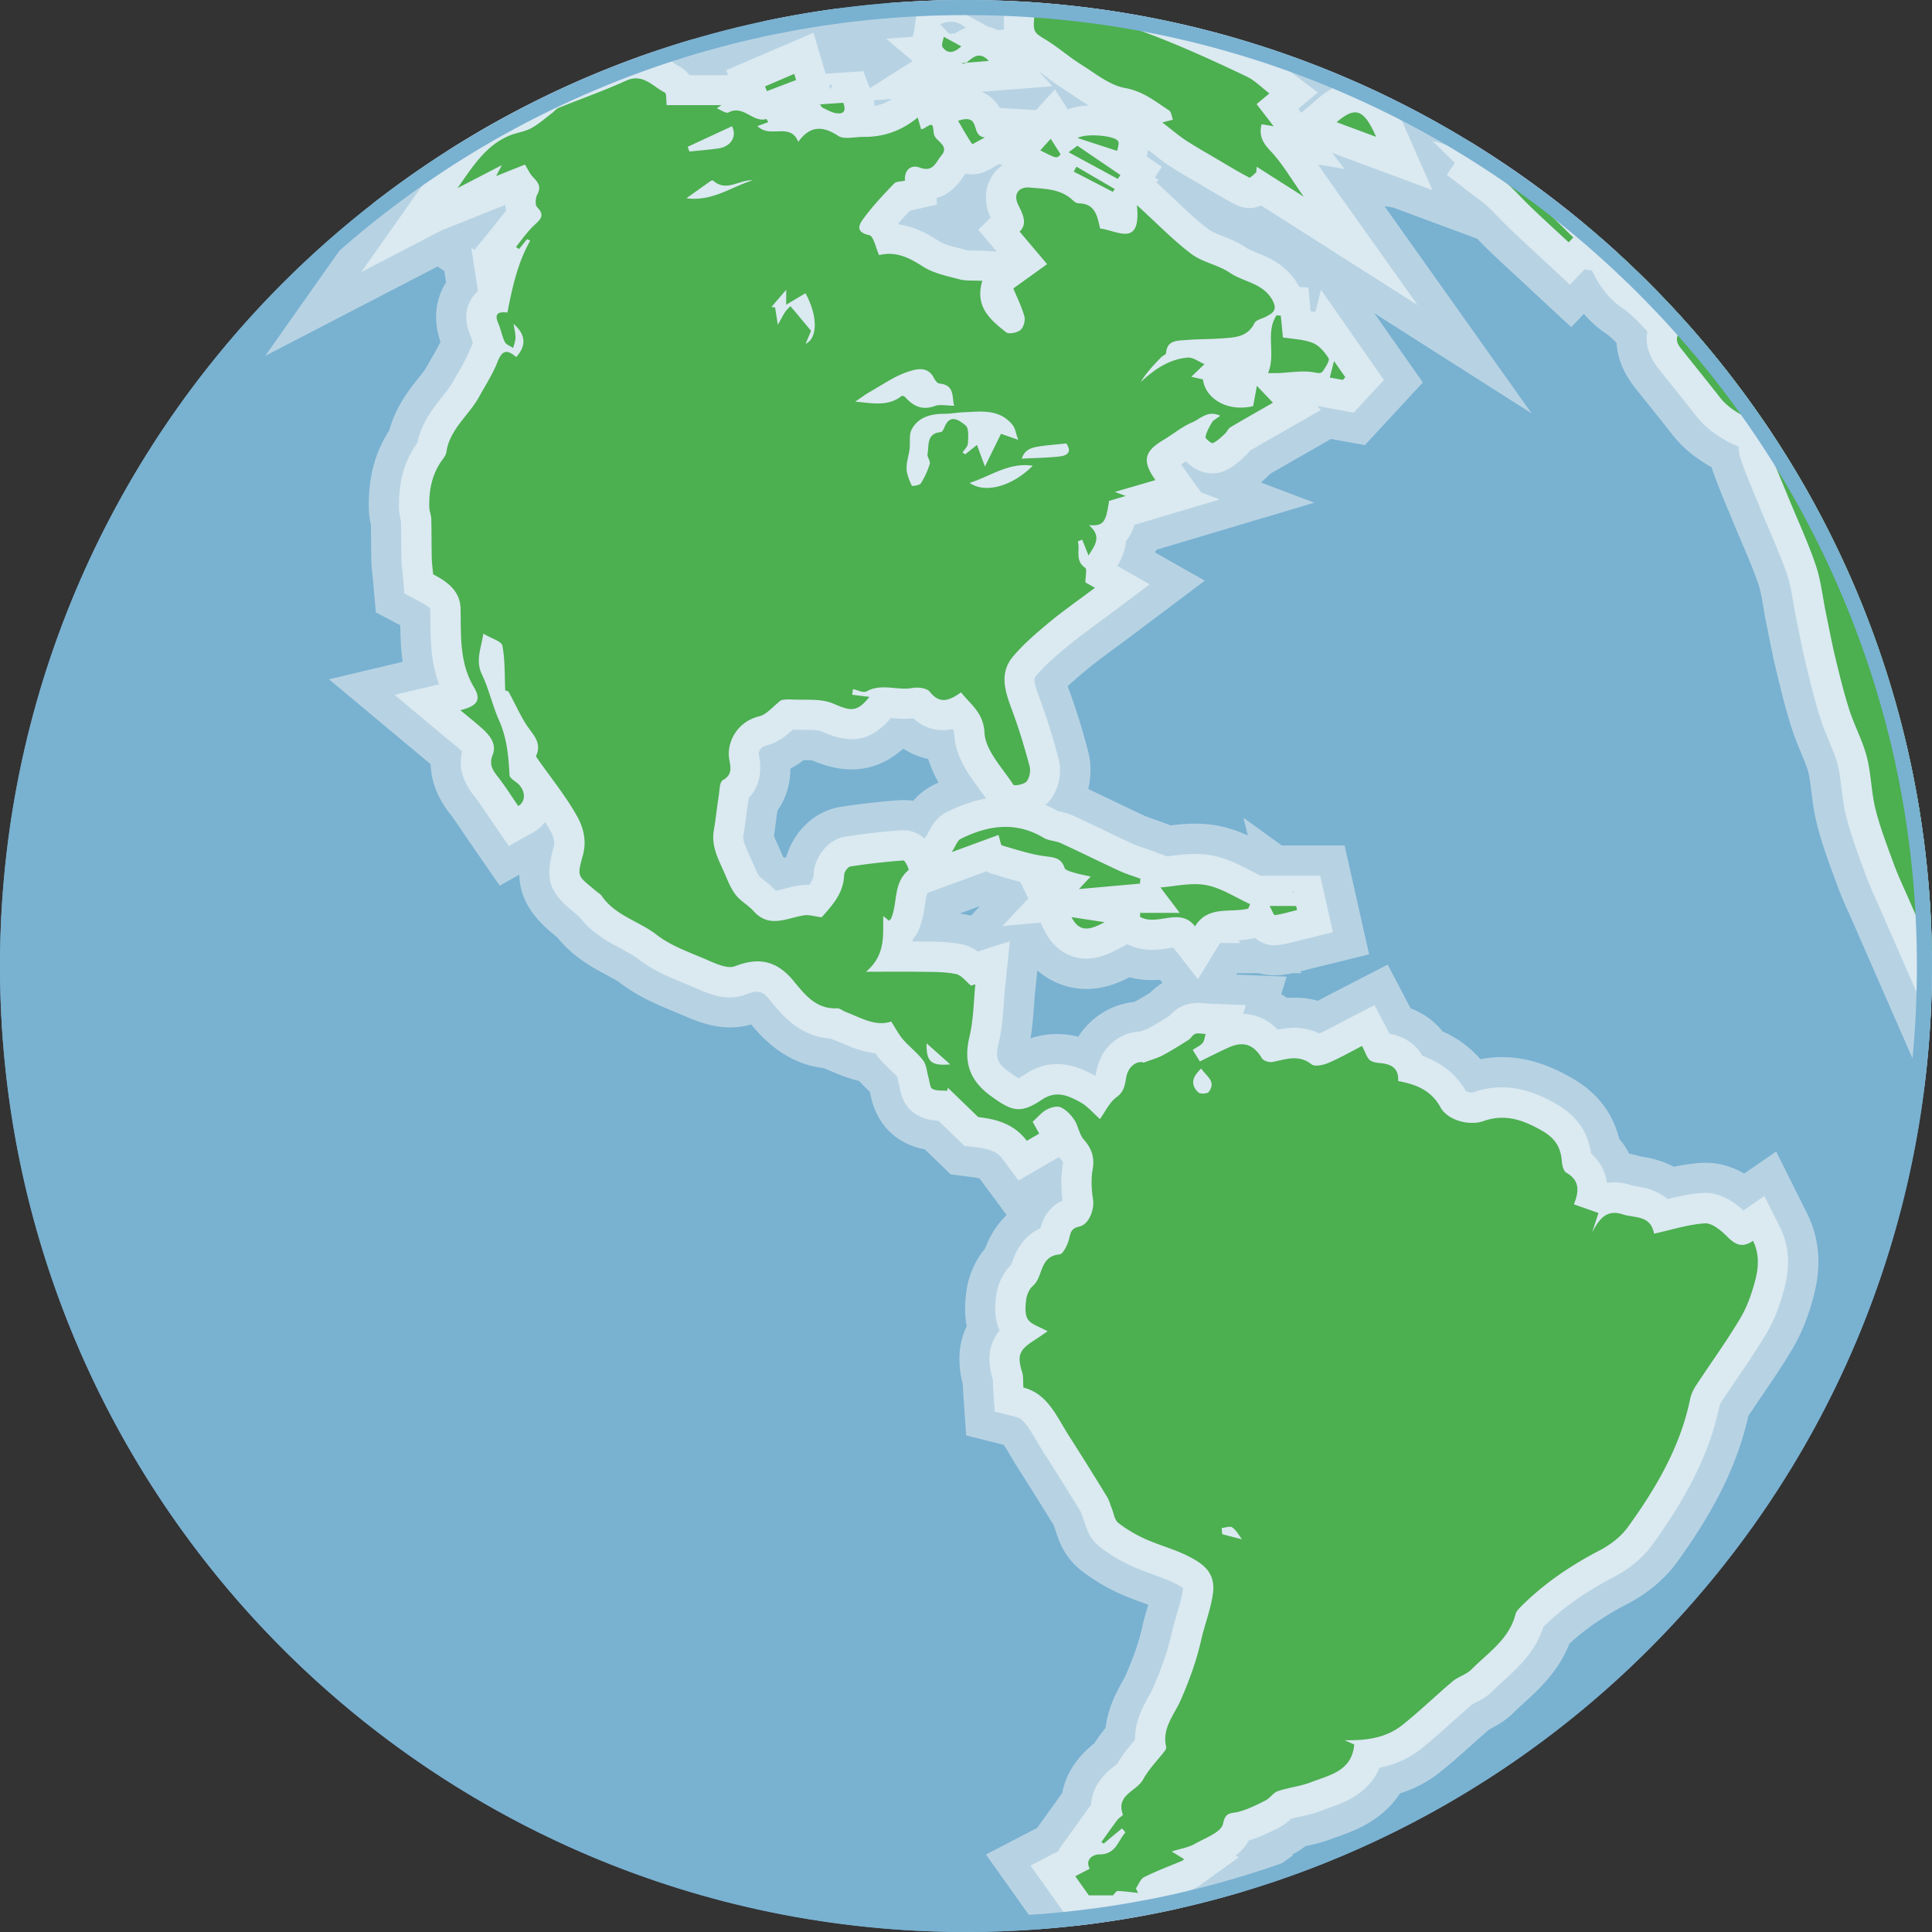 <svg xmlns="http://www.w3.org/2000/svg" viewBox="0 0 512 512" xml:space="preserve"><rect x="0" y="0" width="512" height="512" fill="#333333" stroke="none"/><style>.st0{fill:#79b1d1}</style><circle class="st0" cx="256" cy="256" r="256"/><path d="M256 0c-7 0-13.93.29-20.79.84l-.2 1.39-12.71 1-.29-.98c-6.63.88-13.18 2.02-19.64 3.39l-14.63 6.27h-1.77c-.74-.57-1.54-1.07-2.38-1.51-31.19 9.19-59.89 24.13-84.89 43.62L70.29 94.31l45.68-23.69 1.78 1.22.46 3c-2.91 4.58-3.43 10.18-1.47 15.71-.54 1.2-1.39 2.69-2.3 4.25-.51.89-1.03 1.78-1.52 2.67-.32.58-1.22 1.71-2.02 2.71-2.43 3.05-6.01 7.55-7.74 13.87-3.85 5.92-5.62 12.76-5.41 20.84.05 1.76.32 3.22.55 4.22.03 1.32.03 2.66.04 4.05.01 1.7.02 3.39.06 5.1.04 1.62.19 3.06.32 4.25.04.36.08.73.11 1.11l.77 8.66 6.48 3.43c.04 2.95.13 6.23.62 9.68l-19.51 4.63 24.51 20.48c.75.63 1.46 1.21 2.14 1.77.1.08.19.16.28.23.19 6.83 3.93 11.63 5.35 13.45.94 1.2 1.93 2.68 3 4.28.55.82 1.1 1.65 1.67 2.47l8.28 12.01 5.2-2.92c.14 5.46 2.5 10.35 8.83 15.61.37.31.78.65 1.23 1.04.02.02.04.03.06.05 4.23 5.19 9.31 7.92 13.08 9.93 1.33.71 2.71 1.45 3.39 1.97 4.8 3.72 10.07 5.89 14.29 7.63l.3.12c.49.21.99.41 1.49.62.25.1.51.22.77.33l.1.04c3.72 1.62 10.43 4.56 17.89 2.35 3.32 3.98 9.37 10.41 19.15 11.56.06.03.13.05.19.07.55.21 1.09.44 1.63.67l.17.07c1.98.84 4.49 1.91 7.47 2.6 1.02 1.13 2 2.07 2.84 2.87l.09.33c1.15 6.03 4.13 10.39 8.85 12.95 1.74.95 3.61 1.61 5.64 1.99l6.87 6.64 5.3.66c1.29.16 1.97.3 2.32.39l7.21 9.71c-3.36 3.2-4.99 6.93-5.76 8.94-2.63 3.16-4.4 7.2-4.93 11.36-.22 1.75-.67 5.22.11 9.15-2.18 4.47-2.53 9.64-1.04 15.43.01.61.03 1.26.08 1.94l.8 11.58 9.95 2.5c.61.9 1.49 2.39 1.83 2.96.63 1.07 1.34 2.28 2.15 3.54 3.24 5.03 6.34 10.05 9.24 14.76.15.43.32.9.51 1.38l.05.16c.62 2.04 2.08 6.83 6.73 10.47 3.1 2.43 6.61 4.53 10.43 6.25 2.21.99 4.32 1.76 6.19 2.43.4.14.79.29 1.17.42 0 .01-.01.03-.01.04-.51 1.72-1.08 3.67-1.56 5.79-.88 3.92-2.25 7.92-4.44 12.95-.14.32-.56 1.08-.87 1.64-1.47 2.65-3.77 6.79-4.42 12.2-.97 1.2-1.99 2.55-2.96 4.09-2.22 1.77-7.2 6.05-8.53 13.19-.48.66-.95 1.32-1.42 1.98l-5.24 7.28-13.56 7.04 14.05 19.77c18.6-1.39 36.64-4.77 53.92-9.92l13.44-9.66-.28-.17c.07-.04.14-.07.21-.11 1.32-.67 2.41-1.41 3.32-2.12l.27-.06c1.95-.43 4.39-.98 7.02-2 .51-.2 1.04-.38 1.59-.58 3.91-1.39 11.48-4.07 16.19-11.35 3.87-1.23 7.38-3.08 10.47-5.52 3.1-2.45 5.91-4.97 8.65-7.43 1.55-1.39 3.03-2.72 4.5-3.98 1.57-.8 4.2-2.14 6.72-4.69.71-.72 1.6-1.52 2.55-2.39 3.86-3.5 9.03-8.2 12.01-15.66 4.21-3.9 9.28-7.38 15.45-10.59 5.29-2.75 9.93-6.66 13.06-11 6.96-9.65 15.34-22.73 18.92-38.79 1.16-1.75 2.36-3.52 3.54-5.25 2.7-3.97 5.5-8.08 8.12-12.49 2.48-4.18 4.39-9 5.82-14.74 1.89-7.59 1.27-14.66-1.87-21.04l-8.25-16.53-8.47 5.84c-3.73-2.13-7.59-3.08-11.52-2.82-2.52.17-4.9.56-7.15 1.03-3.56-1.91-6.95-2.46-8.48-2.7-.14-.02-.29-.05-.44-.07-.97-.3-1.93-.54-2.88-.72a20.64 20.64 0 0 0-2.65-3.9c-1.69-6.85-5.82-12.22-12.32-15.99-5.68-3.29-14.1-7.15-24.46-5.12-2.71-3.14-6.06-5.61-10.03-7.38-2.17-2.72-5.05-4.8-8.47-6.11l-6.08-11.58-14.12 7.27c-.76.39-1.57.82-2.41 1.27-.65.35-1.3.7-1.96 1.04-2.97-.83-5.75-.93-8.16-.75-.51-.36-1.03-.69-1.57-1l1.45-4.65-13.34-.54.23-.38h5.66c2.1.58 4.33.73 6.6.41.82-.12 1.62-.26 2.37-.41h2.43l-.35-.47c.64-.16 1.25-.31 1.82-.46.4-.1.8-.21 1.2-.31l15.23-3.75-6.5-28.85h-16.64l-10.17-7.35 1.15 4.68c-2.37-1.06-5.06-2.03-8.1-2.6-4.67-.86-8.96-.47-12.29-.05l-2.46-.91c-.7-.26-1.41-.5-2.11-.75-.92-.32-1.87-.65-2.4-.89-2.37-1.1-4.72-2.23-7.08-3.36-2.42-1.16-5.14-2.47-7.84-3.72.8-3.33.81-6.88-.06-10.16-1.57-5.91-3.17-11.06-4.9-15.75l-.18-.49c-.11-.3-.21-.57-.3-.82 1.59-1.54 3.39-3.05 5.14-4.5 2.26-1.87 4.82-3.75 7.54-5.76l.08-.06c1.32-.97 2.68-1.97 4.08-3.02l19.49-14.66-13.19-7.49v-.02c.14-.23.28-.46.41-.7l41.82-12.46-14.15-5.35c.32-.28.6-.55.86-.78l.33-.3c.4-.37.8-.76 1.17-1.17 1.9-1.11 3.82-2.21 5.84-3.36l10.36-5.93 8.98 1.63 15.36-16.6L364.2 83l41.69 26.54-39-54.92 2.33.39 22.27 8.27c.03.03.06.06.08.09.98 1.01 2.1 2.15 3.29 3.29 2.38 2.28 4.85 4.56 7.03 6.57l14.5 13.47 3.36-3.54c1.73 2.02 3.65 3.75 5.79 5.19.86.58 1.85 1.5 2.86 2.53.21 3.45 1.47 7.6 5 12l.18.23c1.15 1.45 2.3 2.89 3.46 4.33l.33.41c1.96 2.44 3.91 4.88 5.83 7.34 2.62 3.36 6.21 6.33 10.36 8.61.07.22.14.44.22.66 1.3 3.71 2.74 7.19 4.14 10.55l.13.3c.37.88.73 1.76 1.09 2.64.76 1.86 1.55 3.7 2.33 5.55l.07.16c1.67 3.91 3.25 7.6 4.48 11.23.54 1.58.92 3.81 1.33 6.21.22 1.31.5 2.93.84 4.59.21 1 .41 2 .62 3.06.59 2.96 1.21 6.02 1.97 9.18 1.17 4.87 2.39 9.9 4.04 15.05.8 2.5 1.74 4.74 2.56 6.72.77 1.85 1.49 3.59 1.84 4.91.33 1.27.55 3.06.79 4.97.32 2.63.69 5.62 1.5 8.83 1.32 5.22 3.07 9.95 4.76 14.51l.72 1.94c.98 2.66 2.04 5.03 3.09 7.35l.08.19c.35.78.7 1.56 1.04 2.34.89 2.06 2.87 6.57 4.83 11.06l13.98 31.94c1.29-10.4 1.96-20.99 1.96-31.74C512 114.62 397.38 0 256 0zm-8.55 207.99a17.412 17.412 0 0 0-5.45 4.24c-1.24-.2-2.5-.25-3.79-.16-5.09.37-10.25.96-15.31 1.74-7.56 1.17-12.78 7.13-14.56 13.38l-.51.12c-.11-.09-.22-.17-.32-.25-.18-.4-.38-.89-.53-1.23-.34-.8-.7-1.6-1.06-2.4-.21-.46-.58-1.28-.82-1.87.23-1.5.42-2.93.6-4.33l.01-.1c.1-.77.2-1.54.31-2.31 1.86-2.62 3.42-6.27 3.45-11.14 1.36-.7 2.53-1.49 3.5-2.23.66 0 1.62.01 2.22.04 4.58 1.93 14.47 5.49 24.05-2.98h.3c2.02 1.28 4.18 2.15 6.44 2.62.71 2.28 1.68 4.37 2.75 6.26-.42.18-.85.38-1.28.6zm9.87 34.66c-.25-.06-.5-.12-.75-.17-.75-.16-1.5-.29-2.23-.39l5.38-1.98-2.4 2.54zm42.02 16.33c3.01.8 5.81.85 8.1.67l.64.82a18.6 18.6 0 0 0-3.24 2.56c-1.33.84-2.71 1.67-4.02 2.39-.12.04-.24.09-.38.14-2.5.25-4.98 1.01-7.24 2.24a20.346 20.346 0 0 0-7.43 6.93c-3.57-.87-7.94-1.14-12.67.45.53-3.16.74-6.15.94-8.87.09-1.34.18-2.61.31-3.81l.55-5.34a19.75 19.75 0 0 0 6.93 3.96c7.66 2.48 14.03-.36 17.51-2.14z" fill="#b7d3e3"/><path d="M512 256c0 5.11-.17 10.17-.46 15.21l-7.74-17.68c-2.09-4.77-4.28-9.78-5.23-11.97-.38-.88-.77-1.75-1.17-2.63-.98-2.17-1.99-4.42-2.88-6.83l-.72-1.95c-1.62-4.38-3.3-8.91-4.51-13.7-.69-2.73-1.01-5.33-1.32-7.85-.27-2.17-.52-4.22-.98-6-.48-1.86-1.31-3.86-2.19-5.97-.8-1.93-1.63-3.92-2.33-6.09-1.56-4.87-2.74-9.76-3.88-14.49-.72-2.99-1.32-5.98-1.91-8.88l-.63-3.1c-.3-1.47-.55-2.92-.79-4.32-.46-2.7-.9-5.25-1.64-7.43-1.33-3.9-2.96-7.74-4.7-11.8-.79-1.86-1.59-3.72-2.35-5.59-.41-1-.82-1.99-1.24-2.99-1.36-3.26-2.76-6.63-3.98-10.12a9.963 9.963 0 0 1-.56-3.44c-4.55-1.84-8.62-4.73-11.26-8.11-1.95-2.49-3.92-4.96-5.9-7.43-1.26-1.57-2.51-3.14-3.76-4.71l-.21-.27c-3.07-3.82-3.65-7.21-3.08-10.01-2.23-2.4-4.34-4.65-6.54-6.13-4.12-2.79-6.55-6.65-8.18-10.06-.14-.02-.28-.04-.43-.05-.43-.06-.94-.12-1.5-.23l-3.87 4.07-5.8-5.39c-.97-.9-1.95-1.8-2.92-2.71-2.28-2.1-4.63-4.28-6.94-6.48-1.09-1.04-2.11-2.08-3.09-3.09-1.14-1.17-2.22-2.28-3.31-3.28-.8-.74-1.83-1.49-2.91-2.29-.59-.43-1.17-.87-1.75-1.32l-5.91-4.56 2.11-3.16-5.91-5.83 8.22 2.36 1.51-2.27C462.91 82.43 512 163.48 512 256zm-40.25 69.29c2.3 4.67 2.71 9.75 1.27 15.54-1.24 4.98-2.85 9.09-4.93 12.59-2.5 4.2-5.22 8.2-7.86 12.08-1.37 2.01-2.79 4.1-4.13 6.14-.25.38-.35.68-.37.76-3.13 15.17-11.17 27.72-17.83 36.96-2.42 3.35-6.06 6.4-10.26 8.59-7.52 3.91-13.62 8.23-18.64 13.21-2.13 6.62-6.74 10.81-10.5 14.22-1.03.93-2 1.82-2.86 2.69-1.62 1.64-3.39 2.54-4.68 3.2-.3.15-.7.36-.88.47-1.77 1.49-3.5 3.04-5.32 4.68-2.63 2.36-5.35 4.8-8.26 7.11-3.47 2.74-7.25 4.2-10.91 4.94-2.86 6.91-9.54 9.27-13.46 10.67-.61.21-1.21.43-1.8.66-2.08.81-4.1 1.26-5.88 1.65-.81.18-1.58.35-2.28.54-.71.67-1.73 1.58-3.18 2.31-2.38 1.21-5.03 2.54-8.03 3.42-.88 1.65-2.13 2.95-3.52 4.01l.81.5-9.64 6.93c-.41.33-1.2.95-2.34 1.43-1.03.43-2.05.85-3.07 1.26-.71.29-1.41.57-2.09.85l1.53 3.02a256.35 256.35 0 0 1-27.22 4.61h-1l-11.33-15.94 7.62-3.96-.22-.15 6.05-8.4c.86-1.21 1.73-2.41 2.61-3.61.27-5.61 4.54-8.97 6.19-10.26.25-.2.57-.45.77-.62 1.38-2.42 3.05-4.42 4.54-6.19.05-.05.09-.11.13-.16-.04-4.86 2.09-8.7 3.59-11.42.48-.86.92-1.67 1.21-2.34 2.39-5.51 3.91-9.95 4.91-14.38.42-1.86.93-3.6 1.43-5.29.66-2.23 1.28-4.33 1.57-6.35.02-.15.03-.27.04-.36-.27-.23-.88-.64-2.27-1.35-1.59-.81-3.47-1.49-5.45-2.21-1.82-.66-3.69-1.33-5.62-2.2-3.23-1.46-6.19-3.22-8.78-5.25-2.66-2.08-3.54-4.96-4.01-6.5-.06-.19-.11-.39-.18-.57-.2-.48-.38-1-.56-1.52-.06-.18-.12-.37-.19-.55-3.05-4.98-6.34-10.31-9.79-15.66-.71-1.11-1.36-2.2-1.98-3.26-2.38-4.05-3.62-5.88-5.46-6.34l-5.63-1.42-.4-5.79c-.05-.68-.06-1.31-.07-1.91 0-.22 0-.43-.01-.63-1.61-5.48-1.12-9.6 1.77-13.13-1.63-3.54-1.14-7.34-.89-9.29.4-3.08 1.85-6.06 3.94-8.13.09-.23.21-.54.3-.79.75-2.02 2.49-6.73 7.49-8.89.49-1.95 1.77-5.47 5.86-7.38-.47-3.44-.44-6.67.07-9.62.06-.34.05-.5.05-.53-.01 0-.12-.24-.54-.71-.19-.21-.37-.43-.53-.65l-10.73 6.22-4.26-5.73c-1.53-2.06-3.7-2.67-7.44-3.13l-2.65-.33-6.88-6.64c-1.44-.07-3.44-.3-5.45-1.4-3.8-2.06-4.52-5.84-4.82-7.45-.02-.11-.04-.22-.06-.32-.23-.78-.38-1.51-.5-2.1-.03-.13-.06-.28-.09-.42-.45-.49-1.03-1.05-1.65-1.63-.89-.84-1.9-1.8-2.88-2.93-.47-.54-.89-1.1-1.28-1.65-3.35-.32-6.29-1.57-8.68-2.58-.69-.29-1.38-.59-2.08-.85-.37-.14-.71-.3-1.01-.44-8.2-.47-12.95-6.29-15.88-9.87l-.18-.22c-2.01-2.46-3.04-2.94-6.46-1.6-4.98 1.95-9.8-.16-13.33-1.7-.34-.15-.67-.29-.98-.42-.6-.25-1.21-.51-1.83-.76-3.99-1.64-8.5-3.51-12.45-6.56-1.21-.94-2.81-1.8-4.52-2.71-3.52-1.88-7.84-4.2-11.13-8.55-.2-.15-.4-.3-.58-.46-.5-.43-.95-.8-1.36-1.14-6.5-5.41-6.89-8.92-4.78-16.7.24-.89.37-2.18-.82-4.31-.45-.8-.93-1.6-1.43-2.39-.87 1.12-1.97 2.06-3.25 2.78l-6.36 3.57-4.14-6.01c-.55-.8-1.09-1.61-1.63-2.41-1.13-1.69-2.2-3.29-3.32-4.72-1.47-1.89-4.73-6.06-3.31-11.94-.02-.02-.05-.04-.07-.07-1.04-.93-2.17-1.86-3.48-2.94-.66-.54-1.35-1.11-2.09-1.73l-12.25-10.24 11.78-2.79c-2.2-5.96-2.25-11.87-2.29-17.21-.01-.86-.01-1.71-.03-2.57 0-.14-.02-.21-.02-.23-.07-.14-.53-.74-2.99-2.04l-3.84-2.03-.38-4.33c-.04-.42-.08-.84-.13-1.26-.11-1.07-.24-2.29-.27-3.58-.04-1.66-.05-3.31-.06-4.96-.01-1.68-.02-3.35-.06-5.03-.01-.06-.03-.11-.04-.17-.18-.74-.45-1.85-.49-3.22-.18-6.9 1.41-12.56 4.84-17.32 1.13-5.35 4.13-9.12 6.57-12.2 1.08-1.36 2.11-2.65 2.76-3.82.47-.85.96-1.7 1.45-2.54 1.19-2.06 2.32-4.01 3.04-5.86.28-.72.59-1.38.92-2-.08-.25-.15-.49-.21-.71-.16-.54-.32-1.09-.45-1.38-2.24-5.14-.53-8.67.7-10.32.35-.47.77-.95 1.29-1.4l-1.51-9.93-.14-.11.1-.12-.22-1.45.82.71 4.78-5.86c.41-.51.81-1.02 1.21-1.54.73-.95 1.53-1.98 2.44-3.01-.1-.52-.17-1.04-.2-1.56l-16.82 6.71L95.74 72.1l18.92-26.82c.38-.53.75-1.07 1.12-1.6.8-1.15 1.62-2.32 2.48-3.5a254.867 254.867 0 0 1 54.97-26.5c2.16.8 3.86 1.98 5.02 2.79.51.36 1.09.76 1.39.91 1.37.67 2.35 1.57 3.06 2.54h10.27l-.52-1.32 23.13-9.91 3.23 10.85 9.97-.67 1.75 4.5 11.31-7.19-6.98-5.9 7.03-.55c.09-.44.19-.8.26-1.08l.05-.2 1.15-8.13c1.91-.09 3.82-.17 5.74-.22l12.76 6.95c.88.22 1.69.54 2.42.92l1.82-.14c-.12-1.34-.08-2.85.09-4.58l.29-3c21.17.85 41.67 4.27 61.21 9.96 2.1.98 4.15 1.94 6.11 2.88 2.43 1.15 4.33 2.76 5.86 4.05.52.44 1.04.88 1.58 1.29l8.01 6.08-5.2 4.34.81 1.05 4.17-3.57c1.58-1.35 5.46-4.67 10.44-4.51 2.64 1.17 5.26 2.36 7.84 3.62 2.45 2.51 3.86 5.72 4.7 7.64l7.59 17.29-26.58-9.87 3.29 4.27-6.98-1.17c.86 1.28 1.74 2.6 2.68 3.92l23.68 33.34-41.45-26.39c-2.8 1.19-5.2.59-6.9-.3-2.72-1.43-5.33-2.98-7.86-4.47l-1.36-.81c-.67-.4-1.34-.79-2.02-1.18-2.07-1.21-4.21-2.45-6.34-3.85-1.59-1.05-3.01-2.17-4.5-3.36-.31-.25-.63-.5-.97-.77-.1.63-.23 1.16-.32 1.53l-.03.25 3.96 2.69-1.86 2.85.97.57-.53.74.13.12c1.7 1.55 3.29 3.05 4.82 4.49 3.26 3.07 6.07 5.73 9.04 7.96.68.51 2.07 1.06 3.42 1.59 2 .79 4.26 1.68 6.48 3.19.58.4 1.61.82 2.7 1.26 3.19 1.3 8.01 3.26 11.02 8.64.08.14.16.28.23.42l2.43.19.59 6.23c.41.09.82.18 1.23.29l1.52-5.95 16.67 23.91-8 8.65-9.69-1.76 1 1.05-11.73 6.72c-2.45 1.4-4.79 2.73-7.1 4.09-.33.44-.77.95-1.33 1.46l-.36.33c-1.14 1.05-2.69 2.49-4.89 3.49-1.41.65-5.14 1.79-9.31-1.51-.4-.31-.76-.63-1.08-.95-.41.27-.83.55-1.26.82l5.3 7.4 4.95 1.87-22.6 6.73c-.49 1.48-1.2 2.98-2.25 4.28-.16 1.97-.84 4.18-2.29 6.63l8.56 4.86-9.75 7.33c-1.4 1.05-2.77 2.06-4.1 3.04-2.81 2.07-5.47 4.02-7.91 6.04-2.92 2.42-5.97 5.02-8.37 7.85-.62.74-.69 1.48 1.13 6.41l.18.49c1.63 4.45 3.16 9.36 4.67 15.03 1 3.76.05 8.24-2.37 11.16-.34.41-.71.78-1.1 1.11 1.09.46 2.16 1 3.21 1.61.16.04.32.07.49.11.97.21 2.3.5 3.74 1.16 2.77 1.27 5.53 2.6 8.2 3.88 2.39 1.15 4.78 2.29 7.18 3.41.89.41 1.99.79 3.15 1.19.65.23 1.31.45 1.95.69l4.31 1.59c.25-.03.5-.06.75-.1 3.12-.4 7.01-.91 11.03-.17 4 .74 7.4 2.5 10.39 4.06.93.48 1.82.94 2.66 1.34h15.75l3.37 14.96-7.61 1.88c-.45.11-.9.23-1.34.34-1.58.41-3.38.88-5.32 1.15-1.85.26-4.21.03-6.35-1.85-1.57.38-3.05.53-4.42.61l.56.74h-5.43l-5.86 9.58-6.54-8.38c-.4.05-.85.12-1.2.17-2.73.42-6.79 1.05-10.95-1.06l-2.37 1.23c-2.64 1.37-7.05 3.66-12.12 2.02-2.21-.72-5.3-2.49-7.5-6.88l-1.04-2.09-10.09.9 6.88-7.31-2.2-4.39c-1.73-.44-3.41-.94-5.06-1.43-.65-.19-1.31-.39-1.96-.58-.71-.21-1.33-.48-1.89-.8l-15.5 5.7c-.06.05-.1.09-.14.12-.28.4-.52 2.03-.66 3-.28 1.91-.63 4.29-1.65 6.72a8.78 8.78 0 0 1-1.58 2.47c-.01.19-.03.38-.05.56l2.54.03 1.34.02c2.78.03 5.94.06 9.18.74 1.71.36 3.12 1.1 4.25 1.9l8.47-2.72-1.26 12.18c-.14 1.31-.23 2.65-.33 4.07-.25 3.49-.51 7.1-1.4 10.84-.89 3.73-.35 5.25 2.6 7.4 1.41 1.03 2.22 1.55 2.7 1.81.33-.16.85-.46 1.64-.99 8-5.39 15.22-1.5 18.3.16.08.04.16.09.24.13.09-.08.18-.16.28-.24.02-.08.03-.16.04-.23.06-.31.12-.63.18-.95.78-3.85 3.1-7.08 6.38-8.86 1.59-.86 3.32-1.32 5.02-1.36.15-.05.29-.1.43-.15.8-.28 1.55-.54 1.88-.71 1.84-.99 3.7-2.14 5.6-3.34.74-.84 2.14-2.22 4.36-2.92 2.19-.7 4.16-.48 5.21-.36.11.01.21.03.32.03l10.36.42-.72 2.31c3.44.11 6.58 1.53 9.16 4.18 2.92-.58 6.87-1.01 11 1.04 1.79-.81 3.57-1.76 5.29-2.68.81-.43 1.58-.84 2.31-1.22l7.06-3.63 3.69 7.03c.1.18.19.36.28.54 4.04.76 7.07 2.87 8.75 5.91 4.08 1.42 8.46 4.04 11.47 9.29.5.27 1.49.45 1.94.34 9.21-3.23 16.76.04 22.3 3.26 5.17 3 8.11 7.25 8.95 12.94 1.87 1.67 3.76 4.19 4.2 7.79 2.08-.32 4.3-.09 6.67.69.2.06.79.16 1.22.23 1.61.26 5.23.84 8.19 3.37 2.94-.72 5.98-1.39 9.23-1.61 3.59-.24 7.16 1.28 10.87 4.63l5.54-3.82 4.18 8.33zm-129.29-89.28.14.58.35-.2c-.16-.13-.32-.25-.49-.38zM260.13 24.33c.23.1.46.2.69.32 2.08 1.05 3.34 2.57 4.14 3.97l9.61.55 4.99-5.48 3.4 5.3c1.51-.56 3.45-.94 5.54-1.07-1.35-.8-2.61-1.65-3.82-2.46a94.06 94.06 0 0 0-2.35-1.54c-1.85-1.16-3.5-2.39-5.09-3.58-.65-.48-1.28-.95-1.89-1.4l3.53 3.91-18.75 1.48zM249.21 6.51l2.35 2.45 1.56-.12c.97-.64 1.91-1.11 2.82-1.44-.67-.67-1.78-1.37-3.23-1.58-.28-.04-.56-.06-.81-.06-1.42 0-2.42.53-2.69.75zm-11.13 52.65c.06.11.13.22.19.33 4.8.69 8.49 3.07 10.6 4.44 1.25.81 3.53 1.39 5.72 1.95.57.15 1.14.29 1.71.44.26.05 1.18.06 1.86.07.8.01 1.66.02 2.57.07l3.39.18-4.87-5.75 3.29-3.21c-1.85-3.89-1.65-8.1.55-11.32.7-1.03 1.57-1.9 2.57-2.61l-.68-.34-.19.1c-.65.34-1.24.67-1.74.94-.53.29-.97.53-1.29.69-2.11 1.08-4.12 1.26-5.87.87-.14.18-.26.33-.35.44-.08.11-.19.28-.3.45-2.2 3.3-4.66 4.94-7.06 5.59l.14 1.72-6.75 1.54-.42.09a83.243 83.243 0 0 0-3.07 3.32zm-6.49-32.57c.1.52.17 1.01.2 1.49 1.66-.31 3.19-.92 4.67-1.87l-4.87.38zm-11.85-3.93.29.99.58-1.33c-.28.09-.57.2-.87.34zm25.25 199.59.53-.81c.2-.31.38-.65.6-1.05.77-1.43 2.05-3.83 4.9-5.24 3.52-1.75 6.96-2.93 10.31-3.54a83.43 83.43 0 0 0-1.77-2.45c-2.83-3.84-6.36-8.63-6.68-14.5-.03-.59-.1-.97-.42-1.47-4.63 1.03-8.09-.73-10.43-2.83-2.18.25-4.15.07-5.78-.07-.05 0-.09-.01-.14-.01-6.58 7.73-12.74 5.99-18.49 3.52-.87-.37-3.07-.38-4.84-.38-.87 0-1.76 0-2.69-.04-1.66 1.51-3.91 3.45-7.11 4.22-1.65.4-1.97 1.83-1.89 2.28l.07.38c.84 4.72-.08 8.47-2.74 11.19-.03.28-.07.55-.11.81-.21 1.3-.38 2.61-.55 3.91-.22 1.69-.45 3.44-.76 5.22-.21 1.22.48 2.82 1.63 5.33.33.73.67 1.46.98 2.2.55 1.3 1.14 2.69 1.63 3.31.16.18.75.65 1.17.98.92.72 2.05 1.62 3.14 2.83.62-.08 1.67-.35 2.41-.54 1.11-.29 2.37-.61 3.75-.83.97-.15 1.88-.18 2.72-.14.81-1.12 1.2-1.98 1.22-2.92.11-4.17 3.53-9.15 8.45-9.91 4.86-.75 9.79-1.31 14.67-1.67 1.58-.1 4.01.16 6.22 2.22z" opacity=".5" fill="#fff"/><path d="M339.98 89.42c2.46.41 5.34.47 7.87 1.45 1.72.66 3.2 2.44 4.24 4.07.37.58-.77 2.27-1.44 3.31-.49.74-1.04.69-2.23.46-3.1-.6-6.44.03-9.69.16-.69.03-1.39 0-2.68 0 2.13-5.09-.79-10.72 2.24-15.3l1.13.09c.18 1.69.34 3.38.56 5.76zm14.25-57.04c3.63 1.35 7.05 2.62 10.46 3.89-3.25-7.42-5.52-8.13-10.46-3.89zm2.29 67.59c-.85-1.22-1.7-2.43-2.99-4.29-.51 1.99-.78 3.06-1.12 4.37 1.35.24 2.4.44 3.46.63l.65-.71zm71.89-33.2c1.5 3.47 3.21 6.38 6.1 8.33 3.85 2.6 6.95 6.36 10.21 9.77.61.64.95 2.45.51 3.01-1.77 2.26-.35 3.72.9 5.29 3.23 4.07 6.51 8.09 9.7 12.19 2.45 3.15 7.14 5.87 11.96 6.82a256.57 256.57 0 0 0-39.38-45.41zm36.16 262.06c1.7 3.46 1.47 6.9.68 10.07-.9 3.6-2.16 7.26-4.04 10.43-3.65 6.14-7.88 11.94-11.8 17.93-.69 1.06-1.26 2.29-1.51 3.53-2.62 12.7-9.05 23.59-16.49 33.9-1.84 2.55-4.65 4.7-7.47 6.17-7.68 4-14.73 8.76-20.85 14.88-.57.58-1.25 1.24-1.44 1.98-1.68 6.69-7.3 10.25-11.72 14.72-1.33 1.34-3.46 1.86-4.93 3.1-4.55 3.83-8.81 8.01-13.47 11.69-4.35 3.43-9.62 4.04-15.18 3.95.81.36 1.63.72 2.54 1.13-.61 7.05-6.52 8.09-11.46 10-2.81 1.09-5.92 1.39-8.78 2.36-1.23.42-2.08 1.86-3.28 2.47-2.32 1.18-4.7 2.38-7.2 3.02-1.98.51-3.39-.1-4.06 3.17-.45 2.23-4.82 3.81-7.6 5.38-1.55.88-3.45 1.15-6.01 1.95 1.58.97 2.39 1.47 3.32 2.05-.24.17-.44.38-.68.48-3.32 1.4-6.71 2.65-9.92 4.26-.99.5-1.48 1.97-2.2 3 .2.4.4.8.61 1.2-1.81-.19-3.62-.46-5.44-.52-.4-.01-.82.75-1.23 1.16h-6.4c-1.12-1.57-2.24-3.15-3.6-5.07 1.16-.6 2.45-1.27 3.82-1.98-1.35-2.64 1.13-3.82 2.49-3.8 4.5.05 4.96-3.62 6.99-5.83-.3-.36-.6-.71-.91-1.07-1.62 1.34-3.24 2.68-4.86 4.03l-.62-.41c1.42-1.97 2.81-3.95 4.27-5.89.41-.55 1.52-1.16 1.43-1.42-1.91-5.21 3.66-6.13 5.35-9.24 1.53-2.81 3.9-5.16 5.87-7.74.19-.25.32-.68.25-.98-1.16-4.91 2.19-8.5 3.91-12.45 2.24-5.16 4.11-10.24 5.37-15.8.91-4.04 2.49-7.96 3.11-12.25.82-5.66-2.62-8-6.52-9.98-3.64-1.85-7.68-2.89-11.41-4.57-2.52-1.13-4.97-2.56-7.14-4.26-.97-.76-1.18-2.49-1.71-3.79-.42-1.02-.67-2.14-1.24-3.07-3.28-5.35-6.58-10.69-9.98-15.97-3.36-5.22-5.72-11.4-12.22-13.03-.11-1.6.03-2.87-.31-3.99-1.38-4.51-.88-5.94 3.3-8.61 1.1-.7 2.15-1.46 3.43-2.32-2.15-1.22-4.32-1.77-5.23-3.16-.86-1.32-.66-3.54-.43-5.3.16-1.27.84-2.78 1.79-3.6 2.75-2.38 1.66-7.84 7-8.3 1.03-.09 2.27-2.75 2.63-4.39.38-1.75.76-2.58 2.67-3.01 2.57-.58 4.03-4.59 3.6-7.22-.42-2.59-.54-5.36-.09-7.93.56-3.21-.27-5.53-2.37-7.92-1.22-1.39-1.45-3.62-2.51-5.21-.9-1.35-2.2-2.7-3.64-3.33-.99-.43-2.68.08-3.77.68-1.29.71-2.29 1.96-3.62 3.17.47.84 1 1.8 1.74 3.14-1.17.68-2.23 1.29-3.29 1.91-3.7-4.98-9.11-5.83-12.88-6.3-3.35-3.24-5.68-5.49-8.02-7.75-.08.27-.16.54-.23.8-1.32-.13-2.82.06-3.89-.52-.67-.36-.71-1.9-1.01-2.92-.46-1.55-.53-3.38-1.43-4.6-1.51-2.04-3.65-3.61-5.32-5.55-1.15-1.33-1.97-2.95-3.16-4.78-4.1 1.43-8.01-1-12.09-2.55-.77-.29-1.51-.98-2.24-.95-5.51.27-8.52-3.57-11.47-7.17-4.31-5.28-9.05-6.54-15.58-3.99-2.18.85-5.64-.93-8.29-2.05-4.3-1.81-8.86-3.47-12.48-6.27-4.73-3.66-11.03-5.09-14.59-10.34-.32-.47-.9-.76-1.35-1.14-5.01-4.27-5.25-3.6-3.6-9.66 1.06-3.9.08-7.38-1.57-10.32-2.97-5.3-6.87-10.08-10.38-15.09-.2-.28-.53-.7-.44-.9 1.64-3.66-1.08-5.8-2.73-8.41-1.7-2.71-2.99-5.68-4.55-8.48-.2-.36-.98-.39-.91-.36-.19-4.1-.04-8.09-.76-11.92-.22-1.17-2.87-1.88-5.05-3.19-.61 4.06-2.14 7.12-.38 10.81 1.88 3.94 2.82 8.32 4.6 12.32 2.05 4.63 2.45 9.45 2.72 14.37.03.61.93 1.29 1.57 1.73 2.76 1.9 2.91 5.23.74 6.45-1.76-2.55-3.37-5.13-5.23-7.52-1.42-1.83-2.61-3.34-1.57-5.97 1.16-2.91-.68-5.18-2.76-7.05-1.73-1.55-3.55-2.99-5.79-4.86 4.55-1.08 5.59-2.77 3.64-6.02-3.92-6.55-3.43-13.68-3.57-20.81-.09-4.83-3.58-7.23-7.27-9.18-.13-1.48-.34-2.9-.37-4.32-.08-3.46-.04-6.92-.13-10.38-.03-1.01-.5-2.01-.52-3.02-.11-4.47.65-8.73 3.35-12.47.48-.66 1.06-1.4 1.17-2.17.87-6.09 5.91-9.67 8.65-14.63 1.71-3.09 3.66-6.1 4.94-9.36 1.21-3.1 2.53-3.29 4.91-1.2 2.63-2.89 2.7-5.86-.69-8.81.18 1.21.51 2.42.51 3.64 0 .92-.4 1.84-.62 2.76-.76-.53-1.85-.89-2.21-1.61-.77-1.56-1.04-3.37-1.75-4.98-1.14-2.62.13-3.09 2.44-2.81 1.29-6.61 2.67-13.13 6.06-19.07-.29-.13-.58-.25-.87-.38-.7.88-1.41 1.76-2.11 2.63-.27-.19-.55-.38-.82-.57 1.5-1.84 2.87-3.83 4.56-5.49 1.59-1.56 3.46-2.64 1.03-5.08-.57-.57-.4-2.46.09-3.38 1.14-2.11.08-3.26-1.22-4.63-.81-.86-1.3-2.01-2.07-3.25-2.1.84-4.57 1.82-7.64 3.05.61-1.17.9-1.72 1.51-2.9-4.26 2.21-8.01 4.15-11.75 6.1 3.93-5.57 7.42-11.31 13.82-13.95 1.85-.76 3.94-.98 5.68-1.92 2.02-1.09 3.77-2.68 5.63-4.07.55-.41.99-1.06 1.59-1.31 5.97-2.41 12.06-4.55 17.91-7.21 4.57-2.08 7.08 1.54 10.31 3.12.5.24.31 1.88.5 3.35h14.52c-.42.28-.83.56-1.25.84 1.05.4 2.44 1.44 3.1 1.09 4.01-2.1 6.42 2.81 10.08 1.73.15.28.31.56.46.84-.95.35-1.9.7-2.87 1.05 3.47 3.41 8.67-1.14 10.83 4.18 2.92-4.1 6.22-4.47 10.54-1.61 1.59 1.06 4.42.27 6.69.29 5.27.05 10.01-1.51 14.42-5.13.34 1.17.6 2.1.9 3.13.24-.08.56-.13.82-.29 2.27-1.39 2.23-1.39 2.54 1.36.06.52.4 1.08.77 1.47 1.22 1.26 2.96 2.37 1.24 4.4-1.48 1.74-2.14 4.52-5.7 3.2-2.59-.96-4.16.9-3.95 3.48-1.02.23-2.3.13-2.86.72-2.79 2.92-5.59 5.87-7.99 9.11-1.08 1.45-2.68 3.72 1.36 4.58 1.2.25 1.77 3.44 2.64 5.3 4.39-1.09 7.9.63 11.6 3.02 2.81 1.81 6.39 2.51 9.71 3.4 1.74.46 3.66.26 6.05.39-2.1 6.86 2.13 10.35 6.33 13.66.71.56 2.9.1 3.78-.64.82-.68 1.33-2.51 1.04-3.57-.74-2.66-2.02-5.18-2.94-7.43 2.78-2 5.5-3.95 8.96-6.44-2.51-2.96-4.79-5.66-7.29-8.62 2.07-2.02.99-4.38-.35-7.05-1.41-2.81.02-4.91 3.09-4.62 3.94.37 8.11.29 11.32 3.34.41.39 1.01.82 1.52.83 4.66.05 5 3.66 5.76 6.7 4.34.39 10.96 5.3 9.74-6.22 5.4 4.91 9.62 9.31 14.42 12.93 2.97 2.24 7.11 2.89 10.22 5 3.67 2.5 8.72 2.69 11.24 7.19 1.52 2.71.11 3.53-1.81 4.5-1.01.51-2.51.82-2.91 1.65-1.88 3.8-5.36 3.8-8.73 4.05-3.18.23-6.39.17-9.56.44-2.25.19-4.91.04-5.14 3.46-.03.38-.87.66-1.26 1.06-2 2.05-3.97 4.13-5.49 6.65 3.63-3.38 7.52-6.11 12.5-6.52 1.42-.12 2.95 1.12 4.43 1.73-1.13 1.08-2.27 2.17-3.5 3.35.64.14 1.86.42 3.1.7.53 4.76 6.07 8.74 13.29 7.09.31-1.64.61-3.29 1-5.39 1.4 1.48 2.53 2.66 4.25 4.48-3.86 2.22-7.59 4.31-11.26 6.5-.62.37-.92 1.23-1.48 1.74-1 .91-2 1.92-3.19 2.46-.36.16-2.02-1.2-1.94-1.63.27-1.36 1.01-2.66 1.73-3.89.32-.54 1.04-.86 2.18-1.74-3.37-1.55-5.31.88-7.3 1.7-2.8 1.15-5.22 3.22-7.87 4.79-4.99 2.96-5.6 5.55-2 10.57-3.45 1.01-6.75 1.97-10.75 3.13 1.25.47 1.88.71 2.85 1.08-1.66.5-3.03.9-4.4 1.31-.86 5.84-1.49 6.67-5.34 6.43 3.76 3.13 1.24 5.73-.09 8.05-.48-1.21-1.08-2.71-1.69-4.21-.39.15-.78.3-1.18.46.73 2.27-.87 5.01 1.95 6.98.56.39.08 2.26.08 3.88.11.06.86.49 2.53 1.43-4.45 3.35-8.51 6.17-12.3 9.32-3.3 2.74-6.6 5.58-9.36 8.83-4.01 4.73-1.95 9.8-.1 14.84 1.73 4.69 3.16 9.5 4.45 14.33.32 1.22-.02 3.06-.8 4-.65.79-3.27 1.24-3.51.87-2.88-4.46-7.38-9.01-7.64-13.73-.3-5.46-3.59-7.38-6.22-10.75-2.87 1.99-5.5 3.4-8.27-.15-.76-.98-3.13-1.28-4.6-1.01-4.03.74-8.22-1.31-12.19.91-.83.46-2.37-.37-3.58-.61-.07.5-.15.99-.22 1.49 1.5.19 3 .37 4.58.57-3.34 4.15-4.91 3.79-9.59 1.78-3.33-1.43-7.52-.86-11.33-1.1-1.08-.07-2.18.15-2.47.18-2.21 1.69-3.83 3.82-5.85 4.3-5.77 1.39-8.68 6.83-7.91 11.39.34 2.03.94 4.06-1.7 5.51-.89.49-.86 2.78-1.1 4.28-.48 3.01-.77 6.04-1.29 9.04-.77 4.49 1.5 8.16 3.12 11.99.77 1.81 1.56 3.7 2.77 5.21 1.29 1.6 3.26 2.65 4.65 4.19 4.15 4.65 8.76 1.85 13.31 1.13 1.45-.23 3.03.31 4.73.52 2.73-3.11 5.83-6.34 5.96-11.26.02-.78.99-2.11 1.68-2.22 4.65-.72 9.34-1.25 14.03-1.59.42-.03 1.54 2.41 1.38 2.54-4.15 3.37-2.87 8.64-4.63 12.81-.08.2-.3.34-.57.62-.5-.41-1.01-.82-1.53-1.24-.12 5.02.76 10.25-4.57 14.76 5.71 0 10.27-.06 14.82.02 3.02.05 6.1-.02 9.02.59 1.48.31 2.68 2.01 4 3.08.38-.12.76-.24 1.14-.37-.48 4.64-.48 9.39-1.56 13.89-1.6 6.71-.03 11.57 5.67 15.72 5.53 4.03 7.78 4.85 13.51.99 3.8-2.56 6.94-1.1 10.04.57 2.11 1.14 3.75 3.14 5.35 4.55 1.39-1.91 2.51-4.43 4.44-5.83 2.11-1.53 2.18-3.45 2.58-5.46.58-2.85 3.01-4.28 4.57-3.66 2.23-.84 3.74-1.23 5.07-1.95 2.33-1.25 4.58-2.66 6.82-4.08.67-.43 1.09-1.38 1.79-1.6.83-.26 1.82 0 2.74.04-.24.8-.3 1.75-.78 2.36-.55.69-1.49 1.08-2.64 1.86.63 1.01 1.26 2.03 1.89 3.05 2.72-1.32 5.19-2.6 7.73-3.73 3.9-1.73 6.55-.71 8.73 2.9.4.67 1.92 1.13 2.78.97 3.52-.66 6.89-2.1 10.36.63.88.7 3.15.19 4.52-.4 3.24-1.39 6.32-3.17 8.86-4.47.99 1.88 1.29 3.11 2.07 3.75.74.6 1.96.72 3 .82 2.86.28 4.71 1.49 4.5 4.73 4.76.87 8.76 2.44 11.24 6.99 1.83 3.36 7.55 4.96 11.32 3.63 5.78-2.03 10.57-.35 15.68 2.61 3.56 2.06 4.87 4.51 5.16 8.19.08 1 .45 2.45 1.16 2.86 3.51 1.99 3.48 4.82 2.01 8.38l6.52 2.3c-.49 1.51-1.09 3.32-1.68 5.12 1.77-3.21 3.63-6.25 8.14-4.75 3.13 1.04 7.36.11 8.27 5.12 4.65-1.03 9.01-2.45 13.44-2.74 1.88-.13 4.22 1.8 5.79 3.36 2.03 2.04 3.89 3.41 7 1.27zm-193.8-207.28c3.51-.19 6.78-.21 10-.58 2.68-.31 3.09-1.61 1.81-3.45-2.42.25-4.56.41-6.67.71-2.13.3-4.3.67-5.14 3.32zm-13.8 6.42c4.16 2.92 11.35.88 16.72-4.55-6.38-.95-11.12 2.77-16.72 4.55zm-6.69-18.31c-3.58.01-6.9.83-8.67 4.14-.77 1.44-.34 3.51-.57 5.27-.22 1.73-.85 3.45-.79 5.15.06 1.53.75 3.06 1.38 4.5.06.15 2.06-.08 2.4-.62 1.02-1.59 1.82-3.36 2.37-5.17.23-.75-.74-1.82-.59-2.64.42-2.31-.31-5.45 3.53-5.78.36-.03.77-.79.96-1.28 1.5-3.83 4.1-1.68 5.58-.5.92.73.71 3.15.63 4.79-.04.82-.92 1.6-1.42 2.4.23.17.46.33.69.5.89-.71 1.78-1.43 3.13-2.5.6 1.62 1.12 3.05 2.11 5.72 1.7-3.47 3.01-6.13 4.26-8.68 1.36.48 2.44.85 4.56 1.6-.66-1.84-.8-3.05-1.44-3.87-3.48-4.41-8.42-3.63-13.15-3.43-1.66.06-3.31.4-4.97.4zm-23.64-3.22c4.55.4 8.68 1.37 12.31-1.51.15-.12.73.08.92.3 2.13 2.4 4.49 3.58 7.84 2.37 1.4-.5 3.13-.08 5.18-.08-.71-2.08.31-5.49-3.93-5.88-.53-.05-1.16-.85-1.45-1.44-1.67-3.37-4.86-2.36-6.99-1.65-3.5 1.17-6.66 3.41-9.93 5.26-1.26.72-2.43 1.61-3.95 2.63zm-22.18-25.11c.32.05.64.11.95.16.22 1.37.44 2.74.73 4.61.8-1.43 1.3-2.45 1.92-3.4.38-.58.93-1.04 1.4-1.56.42.49.84.97 1.26 1.47 1.38 1.65 2.75 3.3 4.22 5.06-.35.83-.82 1.95-1.45 3.45 3.32-1.58 3.18-7.52-.03-13.42-1.63.98-3.24 1.94-5.11 3.06V76.8c-1.51 1.75-2.7 3.14-3.89 4.53zm-22.22-42.42c.16.42.31.83.47 1.25 2.58-.27 5.17-.46 7.74-.84 3.25-.48 4.93-3.18 3.53-5.86-3.91 1.81-7.82 3.63-11.74 5.45zm17.26 8.87c-3.59-.23-6.98 3.24-10.55.06-.1-.09-.48.04-.66.16a976.47 976.47 0 0 0-6.39 4.55c7.09.89 12.02-3.13 17.6-4.77zm52.32 234.29c-2.28-2.03-3.98-3.55-6.26-5.57-.11 4.89 1.2 6.02 6.26 5.57zm66.54 1.09c-2.29 2.11-3.07 4.2-.77 6.36.48.46 2.37.35 2.74-.15 2.12-2.85-.75-4.17-1.97-6.21zm10.78 124.77c-.83-1.08-1.49-2.39-2.56-3.14-.6-.43-1.86.07-2.82.15.05.55.09 1.09.14 1.64 1.75.46 3.5.91 5.24 1.35zM405.93 55.1c3.22 3.08 6.52 6.08 9.78 9.12l1.23-1.29c-3.12-3.07-6.23-6.15-9.35-9.22 1.4.4 2.52 1.14 3.54 2.01 2.79 2.37 5.41 4.95 8.35 7.11 1.15.84 2.97.77 4.48 1.11.11-.28.21-.56.32-.84-1.44-1.26-2.9-2.5-4.37-3.72-8.37-5.21-16.74-10.43-25.11-15.64-.19.28-.38.57-.57.85 1.73 1.34 3.57 2.57 5.17 4.04 2.26 2.05 4.31 4.35 6.53 6.47zM277.1 10.5c3.29 1.99 6.2 4.6 9.47 6.64 3.74 2.33 7.48 5.45 11.58 6.18 4.77.86 8.01 3.56 11.66 5.94.61.4.7 1.62 1.03 2.46-.6.16-1.2.31-2.82.73 2.48 1.9 4.23 3.42 6.15 4.69 2.61 1.71 5.34 3.24 8.03 4.83 2.94 1.74 5.86 3.51 8.87 5.09.29.15 1.22-.89 1.85-1.38l.12-1.49c3.87 2.47 7.75 4.93 12.45 7.92-3.28-4.62-5.64-8.8-8.86-12.17-2.13-2.24-3.03-4.17-2.29-7.02.82.14 1.57.26 3.18.53-1.82-2.36-3.13-4.06-4.51-5.86 1.26-1.05 2.41-2.01 3.39-2.83-2.06-1.57-3.85-3.45-6.04-4.49-9.67-4.6-19.35-9.03-29.52-12.62-8.93-3.14-17.74-2.95-26.7-3.65-.43 4.51-.14 4.63 2.96 6.5zm25.12 222.37c-1.9-.7-3.85-1.28-5.68-2.13-5.14-2.38-10.21-4.91-15.36-7.27-1.45-.67-3.26-.64-4.6-1.44-7.43-4.44-14.75-3.32-22 .29-.88.44-1.27 1.83-2.36 3.5 4.93-1.81 8.75-3.22 12.38-4.55.51 1.55.59 2.68.97 2.79 3.77 1.09 7.55 2.35 11.41 2.86 2.4.31 4.25.41 5.14 3.08.22.66 1.68.99 2.63 1.29 1.23.39 2.52.6 4.3 1.01-1.22 1.3-1.94 2.06-3.12 3.31 5.87-.52 11.02-.98 16.17-1.44l.12-1.3zM210.97 21.21c-.16-.54-.32-1.09-.49-1.63-2.58 1.11-5.16 2.21-7.74 3.32.17.42.33.84.5 1.26 2.57-.99 5.15-1.97 7.73-2.95zm10.34 8.73c2.26.48 3.01-.51 2.16-2.7-2.13.14-4.15.28-6.18.42.21.28.42.57.62.85 1.13.49 2.22 1.19 3.4 1.43zm95.38 215.55c3.44-5.62 9.35-3.5 14.12-4.7.16-.4.32-.79.48-1.19-3.88-1.75-7.61-4.29-11.67-5.04-3.97-.73-8.27.36-12.09.62 1.55 2.04 2.99 3.94 5.12 6.75h-10.5c-.01.35-.01.69-.02 1.04 4.57 2.6 10.56-2.73 14.56 2.52zm-23.96-1.1c-2.92-.45-5.85-.89-8.77-1.34 2.29 4.57 5.51 3.03 8.77 1.34zm176.8-129.63c-.32 1.93-.99 3.36-.62 4.43 1.5 4.3 3.34 8.49 5.06 12.71 2.43 5.94 5.16 11.78 7.22 17.85 1.38 4.07 1.82 8.46 2.7 12.71.81 3.91 1.54 7.84 2.47 11.72 1.13 4.67 2.26 9.35 3.73 13.92 1.35 4.23 3.54 8.21 4.64 12.49 1.17 4.53 1.17 9.36 2.31 13.9 1.28 5.05 3.18 9.95 4.98 14.85 1.13 3.07 2.57 6.03 3.87 9.03 1.08 2.48 3.74 8.56 6.04 13.83-.72-50.76-16.23-97.94-42.4-137.44zM254.75 12.28c-1.7-.93-3.17-1.73-4.65-2.53-.13.93-.7 2.16-.31 2.72 1.19 1.69 2.82 1.82 4.96-.19zm83.11 230.23c1.98-.28 3.92-.86 5.87-1.34l-.24-1.07h-7.04c.62 1.1 1.11 2.45 1.41 2.41zM296.28 37.37c-1.01-1.47-8.44-2.08-10.71-.8 3.64 1.19 6.87 2.24 10.5 3.42.07-.67.64-1.99.21-2.62zm-1.37 13.46.52-.73c-3.39-1.98-6.78-3.96-10.16-5.93-.24.44-.48.88-.72 1.31 3.45 1.78 6.9 3.56 10.36 5.35zm2.01-4.45c-3.73-2.53-7.46-5.07-11.41-7.76-.55.42-1.29.97-2.31 1.73 4.63 2.51 8.83 4.79 13.04 7.07.22-.34.45-.69.68-1.04zm-40.89-29.75c1.43-.11 3.51-.28 6.01-.48-2.74-3.03-4.63-.39-6.01.48zm0 0c-.44.03-.82.07-1.14.09.34.29.72.18 1.14-.09zm-2.12 15.39c1.32 2.27 2.45 4.27 3.73 6.17.06.08 1.55-.8 3.41-1.78-4.12-.23-.77-6.57-7.14-4.39zm27.16 8.86c-.83-1.29-1.6-2.5-2.62-4.09-1.04 1.14-1.89 2.08-2.77 3.05 4.41 2.23 4.41 2.23 5.39 1.04z" fill="#4caf50"/><path class="st0" d="M256 4c34.02 0 67.02 6.66 98.09 19.8 30.01 12.69 56.96 30.86 80.1 54.01 23.14 23.14 41.32 50.09 54.01 80.1C501.34 188.98 508 221.98 508 256s-6.66 67.02-19.8 98.09c-12.69 30.01-30.86 56.96-54.01 80.1-23.14 23.14-50.09 41.32-80.1 54.01C323.02 501.34 290.02 508 256 508s-67.02-6.66-98.09-19.8c-30.01-12.69-56.96-30.86-80.1-54.01-23.14-23.14-41.32-50.09-54.01-80.1C10.66 323.02 4 290.02 4 256s6.66-67.02 19.8-98.09c12.69-30.01 30.86-56.96 54.01-80.1 23.14-23.14 50.09-41.32 80.1-54.01C188.98 10.66 221.98 4 256 4m0-4C114.62 0 0 114.62 0 256s114.62 256 256 256 256-114.62 256-256S397.38 0 256 0z"/></svg>